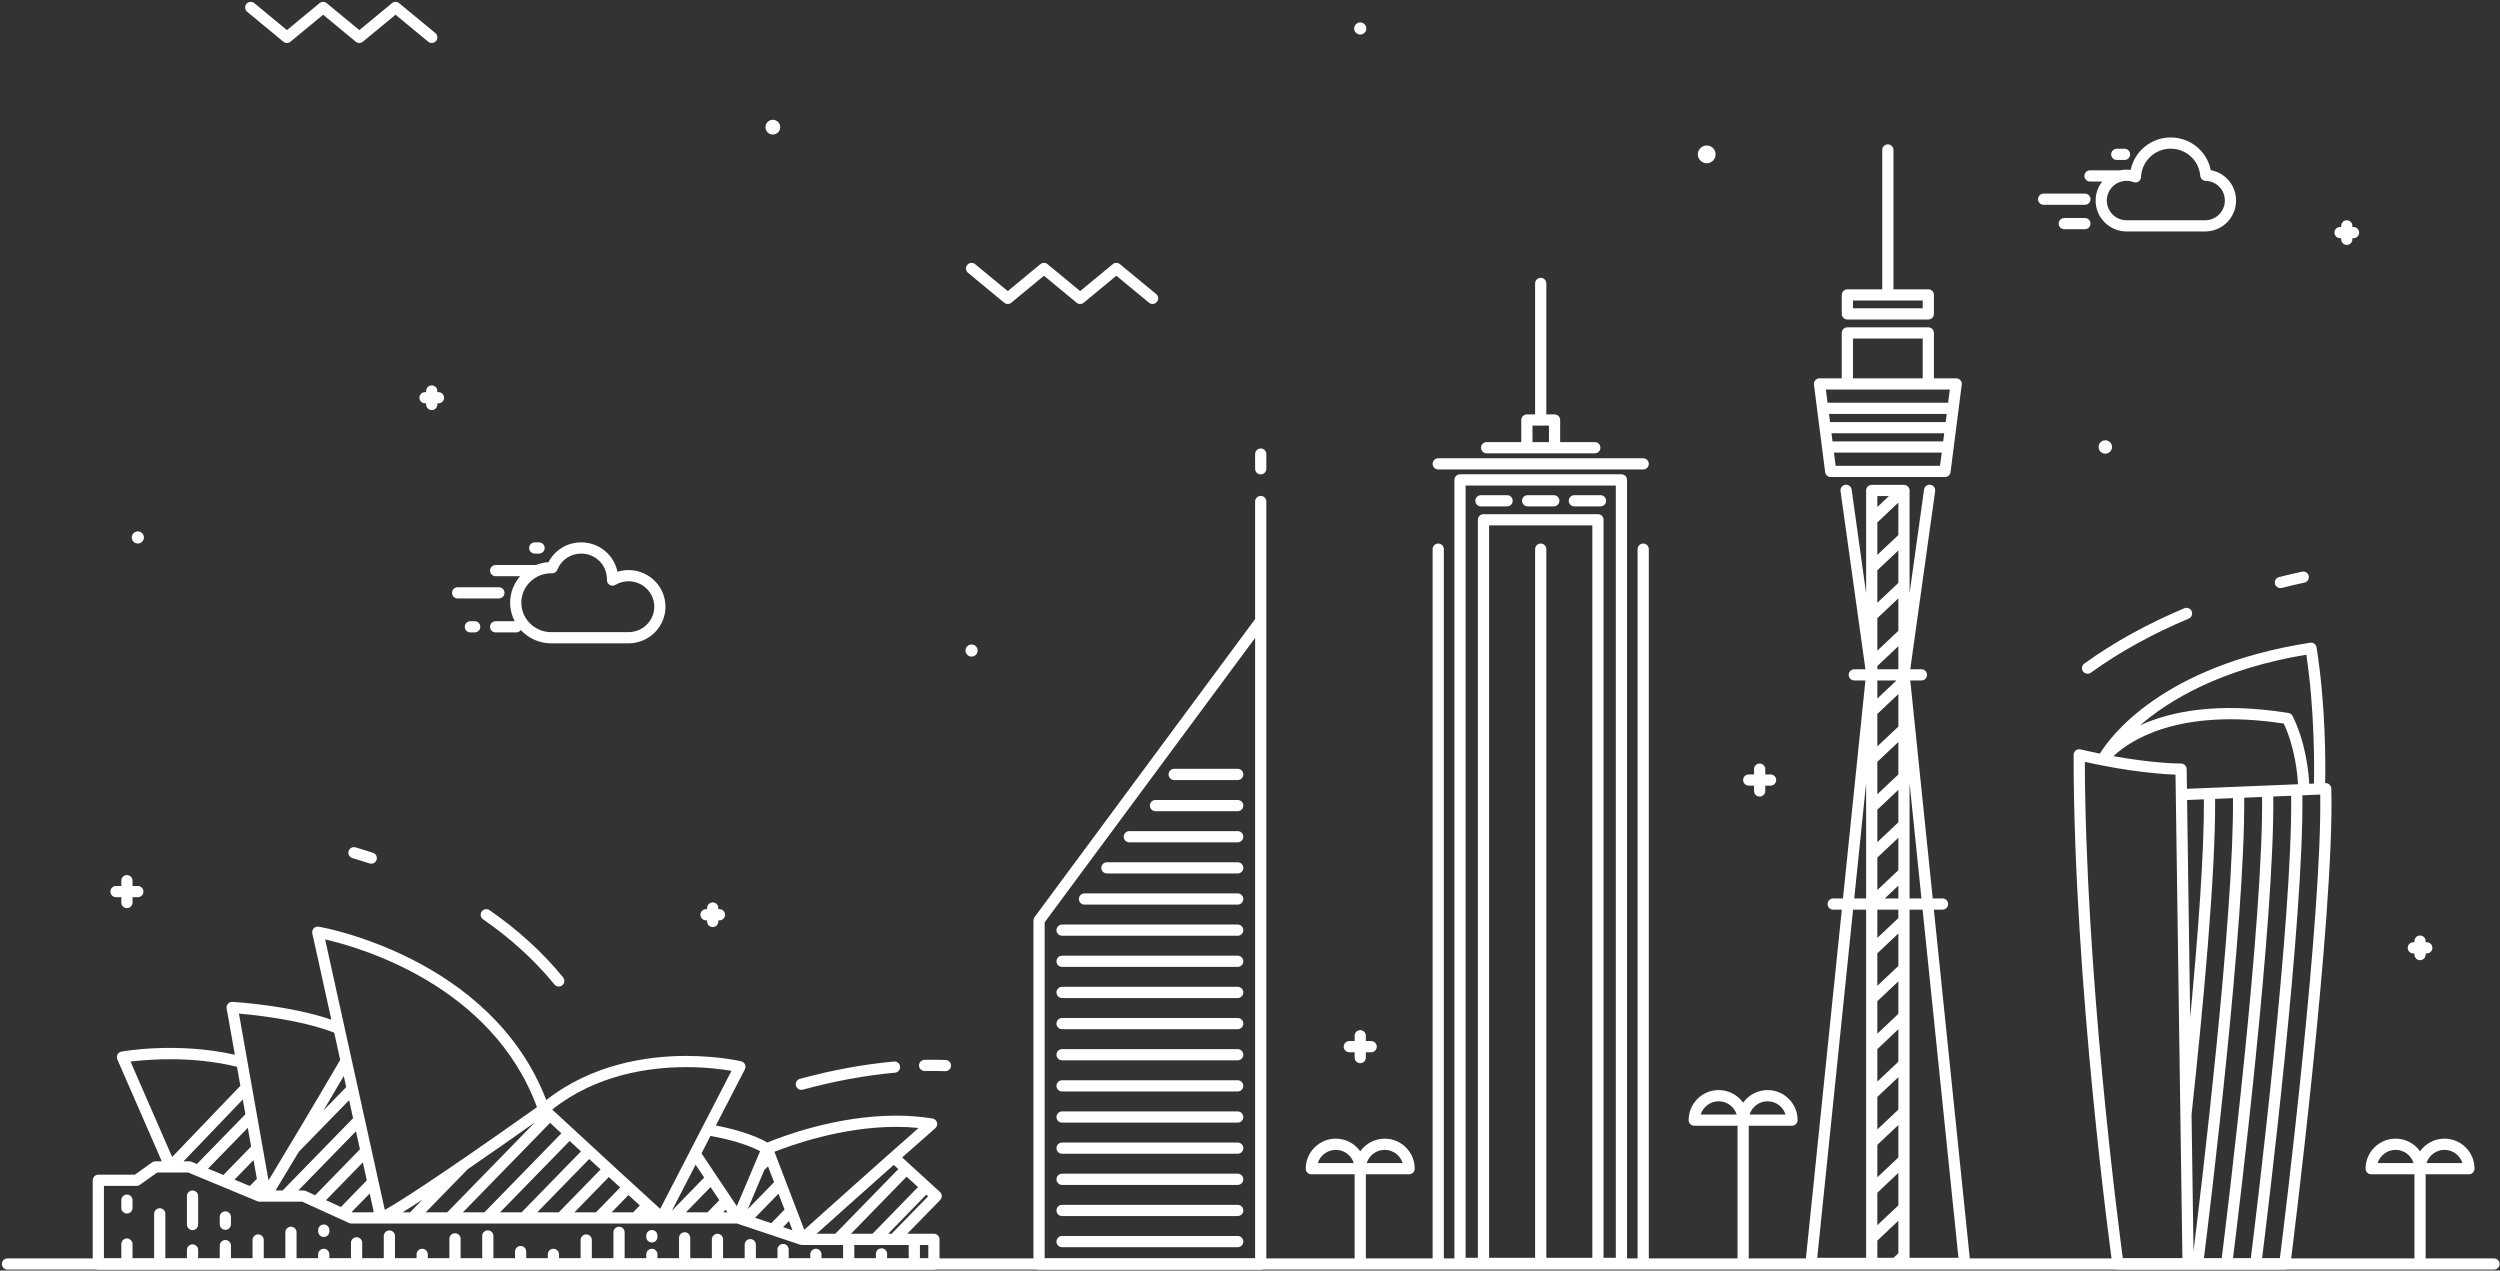 <?xml version="1.0" encoding="UTF-8"?>
<svg width="669px" height="340px" viewBox="0 0 669 340" version="1.1" xmlns="http://www.w3.org/2000/svg" xmlns:xlink="http://www.w3.org/1999/xlink">
    <rect x="0" y="0" width="669" height="340" fill="#333333" stroke="none"/>
    <!-- Generator: Sketch 41 (35326) - http://www.bohemiancoding.com/sketch -->
    <title>illustration</title>
    <desc>Created with Sketch.</desc>
    <defs></defs>
    <g id="Page-1" stroke="none" stroke-width="1" fill="none" fill-rule="evenodd">
        <g id="illustration" fill="#FFFFFF">
            <path d="M667.393,339.746 L2,339.746 C1.171,339.746 0.5,339.074 0.5,338.246 C0.5,337.418 1.171,336.746 2,336.746 L667.393,336.746 C668.221,336.746 668.893,337.418 668.893,338.246 C668.893,339.074 668.221,339.746 667.393,339.746" id="Fill-24"></path>
            <path d="M206.811,36 C207.898,36 208.783,35.115 208.783,34.028 C208.783,32.94 207.898,32.056 206.811,32.056 C205.723,32.056 204.838,32.94 204.838,34.028 C204.838,35.115 205.723,36 206.811,36" id="Fill-25"></path>
            <path d="M363.999,9.247 C364.895,9.247 365.623,8.519 365.623,7.624 C365.623,6.729 364.895,6 363.999,6 C363.104,6 362.376,6.729 362.376,7.624 C362.376,8.519 363.104,9.247 363.999,9.247" id="Fill-26"></path>
            <path d="M36.887,145.447 C37.783,145.447 38.511,144.719 38.511,143.824 C38.511,142.929 37.783,142.201 36.887,142.201 C35.992,142.201 35.264,142.929 35.264,143.824 C35.264,144.719 35.992,145.447 36.887,145.447" id="Fill-27"></path>
            <path d="M259.99,172.462 C259.095,172.462 258.367,173.19 258.367,174.085 C258.367,174.979 259.095,175.708 259.99,175.708 C260.885,175.708 261.614,174.979 261.614,174.085 C261.614,173.19 260.885,172.462 259.99,172.462" id="Fill-28"></path>
            <path d="M565.174,119.61 C565.174,118.622 564.37,117.819 563.382,117.819 C562.395,117.819 561.592,118.622 561.592,119.61 C561.592,120.598 562.395,121.401 563.382,121.401 C564.37,121.401 565.174,120.598 565.174,119.61" id="Fill-29"></path>
            <path d="M456.719,43.684 C458.029,43.684 459.096,42.618 459.096,41.307 C459.096,39.997 458.029,38.93 456.719,38.93 C455.408,38.93 454.342,39.997 454.342,41.307 C454.342,42.618 455.408,43.684 456.719,43.684" id="Fill-30"></path>
            <path d="M75.827,11.156 C76.381,11.615 77.183,11.615 77.737,11.157 L86.47,3.945 L95.199,11.156 C95.753,11.615 96.555,11.615 97.109,11.157 L105.846,3.945 L114.582,11.157 C114.861,11.388 115.2,11.5 115.536,11.5 C115.968,11.5 116.397,11.314 116.693,10.955 C117.221,10.316 117.13,9.371 116.492,8.843 L106.801,0.843 C106.246,0.385 105.445,0.385 104.891,0.843 L96.155,8.055 L87.425,0.844 C86.871,0.386 86.069,0.385 85.515,0.843 L76.782,8.055 L68.054,0.844 C67.414,0.315 66.469,0.406 65.942,1.044 C65.414,1.684 65.504,2.629 66.143,3.156 L75.827,11.156" id="Fill-31"></path>
            <path d="M288.092,81 C288.646,81.459 289.447,81.458 290.002,81 L298.738,73.789 L307.475,81 C307.754,81.231 308.093,81.344 308.429,81.344 C308.861,81.344 309.29,81.158 309.586,80.799 C310.114,80.16 310.023,79.214 309.385,78.687 L299.693,70.687 C299.139,70.229 298.338,70.229 297.783,70.687 L289.047,77.898 L280.317,70.688 C279.764,70.229 278.962,70.229 278.407,70.687 L269.675,77.898 L260.945,70.688 C260.307,70.16 259.361,70.249 258.834,70.889 C258.306,71.527 258.396,72.473 259.035,73 L268.72,81 C269.273,81.458 270.075,81.458 270.63,81 L279.362,73.789 L288.092,81" id="Fill-32"></path>
            <path d="M559.421,53.307 C559.421,52.479 558.749,51.807 557.921,51.807 L546.883,51.807 C546.055,51.807 545.383,52.479 545.383,53.307 C545.383,54.136 546.055,54.807 546.883,54.807 L557.921,54.807 C558.749,54.807 559.421,54.136 559.421,53.307" id="Fill-33"></path>
            <path d="M559.421,59.839 C559.421,59.011 558.749,58.339 557.921,58.339 L552.402,58.339 C551.574,58.339 550.902,59.011 550.902,59.839 C550.902,60.668 551.574,61.339 552.402,61.339 L557.921,61.339 C558.749,61.339 559.421,60.668 559.421,59.839" id="Fill-34"></path>
            <path d="M566.449,42.807 L568.52,42.807 C569.348,42.807 570.02,42.136 570.02,41.307 C570.02,40.479 569.348,39.807 568.52,39.807 L566.449,39.807 C565.621,39.807 564.949,40.479 564.949,41.307 C564.949,42.136 565.621,42.807 566.449,42.807" id="Fill-35"></path>
            <path d="M569.063,48.391 C569.688,48.391 570.309,48.505 570.911,48.731 C571.361,48.9 571.865,48.843 572.265,48.577 C572.666,48.313 572.915,47.872 572.937,47.392 C573.122,43.128 576.608,39.788 580.872,39.788 C585.021,39.788 588.425,42.903 588.791,47.033 C588.858,47.791 589.482,48.379 590.243,48.4 C593.119,48.48 595.371,50.793 595.371,53.666 C595.371,56.575 593.005,58.942 590.096,58.942 L569.063,58.942 C566.154,58.942 563.788,56.575 563.788,53.666 C563.788,50.757 566.154,48.391 569.063,48.391 L569.063,48.391 Z M559.281,48.584 L562.546,48.584 C561.448,49.989 560.788,51.75 560.788,53.666 C560.788,58.229 564.5,61.942 569.063,61.942 L590.096,61.942 C594.659,61.942 598.371,58.229 598.371,53.666 C598.371,49.591 595.485,46.234 591.601,45.532 C590.577,40.469 586.164,36.788 580.872,36.788 C575.612,36.788 571.211,40.478 570.164,45.465 C569.8,45.416 569.432,45.391 569.063,45.391 C568.458,45.391 567.868,45.46 567.299,45.584 L559.281,45.584 C558.453,45.584 557.781,46.256 557.781,47.084 C557.781,47.913 558.453,48.584 559.281,48.584 L559.281,48.584 Z" id="Fill-36"></path>
            <path d="M147.527,153.41 L147.534,153.41 L147.692,153.418 C148.323,153.442 148.903,153.06 149.136,152.471 C150.177,149.837 152.692,148.136 155.544,148.136 C159.339,148.136 162.427,151.188 162.422,155.012 L162.414,155.165 C162.391,155.715 162.671,156.232 163.143,156.515 C163.615,156.797 164.203,156.796 164.677,156.517 C165.747,155.883 166.965,155.548 168.199,155.548 C171.995,155.548 175.082,158.601 175.082,162.353 C175.082,166.104 171.995,169.157 168.199,169.157 L147.477,169.157 C143.085,169.157 139.512,165.624 139.512,161.281 C139.512,156.941 143.081,153.41 147.527,153.41 L147.527,153.41 Z M132.637,154.199 L139.177,154.199 C137.522,156.104 136.512,158.575 136.512,161.281 C136.512,163.067 136.956,164.75 137.729,166.238 L132.637,166.238 C131.808,166.238 131.137,166.91 131.137,167.738 C131.137,168.566 131.808,169.238 132.637,169.238 L138.155,169.238 C138.665,169.238 139.113,168.982 139.385,168.595 C141.391,170.777 144.271,172.157 147.477,172.157 L168.199,172.157 C173.648,172.157 178.082,167.759 178.082,162.353 C178.082,156.946 173.648,152.548 168.199,152.548 C167.191,152.548 166.19,152.703 165.233,153.005 C164.325,148.522 160.326,145.136 155.544,145.136 C151.802,145.136 148.462,147.182 146.774,150.429 C145.585,150.504 144.452,150.776 143.394,151.199 L132.637,151.199 C131.808,151.199 131.137,151.871 131.137,152.699 C131.137,153.527 131.808,154.199 132.637,154.199 L132.637,154.199 Z" id="Fill-37"></path>
            <path d="M122.469,160.146 L133.507,160.146 C134.335,160.146 135.007,159.475 135.007,158.646 C135.007,157.818 134.335,157.146 133.507,157.146 L122.469,157.146 C121.64,157.146 120.969,157.818 120.969,158.646 C120.969,159.475 121.64,160.146 122.469,160.146" id="Fill-38"></path>
            <path d="M125.875,166.238 C125.046,166.238 124.375,166.91 124.375,167.738 C124.375,168.566 125.046,169.238 125.875,169.238 L127.034,169.238 C127.863,169.238 128.534,168.566 128.534,167.738 C128.534,166.91 127.863,166.238 127.034,166.238 L125.875,166.238" id="Fill-39"></path>
            <path d="M143.095,148.136 L144.254,148.136 C145.083,148.136 145.754,147.464 145.754,146.636 C145.754,145.808 145.083,145.136 144.254,145.136 L143.095,145.136 C142.266,145.136 141.595,145.808 141.595,146.636 C141.595,147.464 142.266,148.136 143.095,148.136" id="Fill-40"></path>
            <path d="M475.306,208.738 C475.306,207.91 474.634,207.238 473.806,207.238 L472.383,207.238 L472.383,205.815 C472.383,204.987 471.711,204.315 470.883,204.315 C470.055,204.315 469.383,204.987 469.383,205.815 L469.383,207.238 L467.96,207.238 C467.132,207.238 466.46,207.91 466.46,208.738 C466.46,209.566 467.132,210.238 467.96,210.238 L469.383,210.238 L469.383,211.661 C469.383,212.489 470.055,213.161 470.883,213.161 C471.711,213.161 472.383,212.489 472.383,211.661 L472.383,210.238 L473.806,210.238 C474.634,210.238 475.306,209.566 475.306,208.738" id="Fill-41"></path>
            <path d="M361.077,281.585 L362.5,281.585 L362.5,283.008 C362.5,283.836 363.172,284.508 364,284.508 C364.828,284.508 365.5,283.836 365.5,283.008 L365.5,281.585 L366.923,281.585 C367.751,281.585 368.423,280.913 368.423,280.085 C368.423,279.257 367.751,278.585 366.923,278.585 L365.5,278.585 L365.5,277.162 C365.5,276.334 364.828,275.662 364,275.662 C363.172,275.662 362.5,276.334 362.5,277.162 L362.5,278.585 L361.077,278.585 C360.249,278.585 359.577,279.257 359.577,280.085 C359.577,280.913 360.249,281.585 361.077,281.585" id="Fill-42"></path>
            <path d="M31.042,240.092 L32.465,240.092 L32.465,241.515 C32.465,242.343 33.136,243.015 33.965,243.015 C34.794,243.015 35.465,242.343 35.465,241.515 L35.465,240.092 L36.888,240.092 C37.716,240.092 38.388,239.42 38.388,238.592 C38.388,237.764 37.716,237.092 36.888,237.092 L35.465,237.092 L35.465,235.669 C35.465,234.841 34.794,234.169 33.965,234.169 C33.136,234.169 32.465,234.841 32.465,235.669 L32.465,237.092 L31.042,237.092 C30.213,237.092 29.542,237.764 29.542,238.592 C29.542,239.42 30.213,240.092 31.042,240.092" id="Fill-43"></path>
            <path d="M645.803,255.142 L646.103,255.142 L646.103,255.442 C646.103,256.271 646.774,256.942 647.603,256.942 C648.431,256.942 649.103,256.271 649.103,255.442 L649.103,255.142 L649.404,255.142 C650.232,255.142 650.904,254.47 650.904,253.642 C650.904,252.813 650.232,252.142 649.404,252.142 L649.103,252.142 L649.103,251.84 C649.103,251.012 648.431,250.34 647.603,250.34 C646.774,250.34 646.103,251.012 646.103,251.84 L646.103,252.142 L645.803,252.142 C644.975,252.142 644.303,252.813 644.303,253.642 C644.303,254.47 644.975,255.142 645.803,255.142" id="Fill-44"></path>
            <path d="M188.925,246.289 L189.225,246.289 L189.225,246.59 C189.225,247.418 189.896,248.09 190.725,248.09 C191.553,248.09 192.225,247.418 192.225,246.59 L192.225,246.289 L192.526,246.289 C193.355,246.289 194.026,245.617 194.026,244.789 C194.026,243.961 193.355,243.289 192.526,243.289 L192.225,243.289 L192.225,242.987 C192.225,242.159 191.553,241.487 190.725,241.487 C189.896,241.487 189.225,242.159 189.225,242.987 L189.225,243.289 L188.925,243.289 C188.096,243.289 187.425,243.961 187.425,244.789 C187.425,245.617 188.096,246.289 188.925,246.289" id="Fill-45"></path>
            <path d="M115.536,103.134 C114.708,103.134 114.036,103.806 114.036,104.634 L114.036,104.936 L113.735,104.936 C112.907,104.936 112.235,105.607 112.235,106.436 C112.235,107.265 112.907,107.936 113.735,107.936 L114.036,107.936 L114.036,108.237 C114.036,109.065 114.708,109.737 115.536,109.737 C116.365,109.737 117.036,109.065 117.036,108.237 L117.036,107.936 L117.338,107.936 C118.167,107.936 118.838,107.265 118.838,106.436 C118.838,105.607 118.167,104.936 117.338,104.936 L117.036,104.936 L117.036,104.634 C117.036,103.806 116.365,103.134 115.536,103.134" id="Fill-46"></path>
            <path d="M629.801,60.743 L629.5,60.743 L629.5,60.442 C629.5,59.613 628.828,58.942 628,58.942 C627.172,58.942 626.5,59.613 626.5,60.442 L626.5,60.743 L626.199,60.743 C625.371,60.743 624.699,61.414 624.699,62.243 C624.699,63.071 625.371,63.743 626.199,63.743 L626.5,63.743 L626.5,64.043 C626.5,64.872 627.172,65.543 628,65.543 C628.828,65.543 629.5,64.872 629.5,64.043 L629.5,63.743 L629.801,63.743 C630.629,63.743 631.301,63.071 631.301,62.243 C631.301,61.414 630.629,60.743 629.801,60.743" id="Fill-47"></path>
            <path d="M33.965,319.659 C33.136,319.659 32.465,320.331 32.465,321.159 L32.465,323.242 C32.465,324.07 33.136,324.742 33.965,324.742 C34.794,324.742 35.465,324.07 35.465,323.242 L35.465,321.159 C35.465,320.331 34.794,319.659 33.965,319.659" id="Fill-48"></path>
            <path d="M51.523,318.573 C50.695,318.573 50.023,319.245 50.023,320.073 L50.023,327.681 C50.023,328.509 50.695,329.181 51.523,329.181 C52.352,329.181 53.023,328.509 53.023,327.681 L53.023,320.073 C53.023,319.245 52.352,318.573 51.523,318.573" id="Fill-49"></path>
            <path d="M60.303,324.159 C59.474,324.159 58.803,324.831 58.803,325.659 L58.803,327.607 C58.803,328.436 59.474,329.107 60.303,329.107 C61.131,329.107 61.803,328.436 61.803,327.607 L61.803,325.659 C61.803,324.831 61.131,324.159 60.303,324.159" id="Fill-50"></path>
            <path d="M86.641,327.671 C85.812,327.671 85.141,328.343 85.141,329.171 L85.141,329.516 C85.141,330.344 85.812,331.016 86.641,331.016 C87.469,331.016 88.141,330.344 88.141,329.516 L88.141,329.171 C88.141,328.343 87.469,327.671 86.641,327.671" id="Fill-51"></path>
            <path d="M174.434,329.153 C173.605,329.153 172.934,329.825 172.934,330.653 L172.934,330.998 C172.934,331.826 173.605,332.498 174.434,332.498 C175.262,332.498 175.934,331.826 175.934,330.998 L175.934,330.653 C175.934,329.825 175.262,329.153 174.434,329.153" id="Fill-52"></path>
            <path d="M238.596,330.154 L237.671,330.154 L247.872,319.688 L248.363,320.136 L238.596,330.154 L238.596,330.154 Z M243.168,333.154 L243.168,336.746 L237.389,336.746 L237.389,335.546 C237.389,334.718 236.717,334.046 235.889,334.046 C235.06,334.046 234.389,334.718 234.389,335.546 L234.389,336.746 L228.609,336.746 L228.609,333.154 L234.109,333.154 L234.114,333.155 L234.119,333.154 L243.168,333.154 L243.168,333.154 Z M246.168,336.746 L248.414,336.746 L248.414,333.154 L246.168,333.154 L246.168,336.746 Z M242.606,314.879 L245.655,317.663 L233.482,330.154 L227.72,330.154 L242.606,314.879 L242.606,314.879 Z M225.609,336.746 L219.83,336.746 L219.83,335.671 C219.83,334.843 219.159,334.171 218.33,334.171 C217.501,334.171 216.83,334.843 216.83,335.671 L216.83,336.746 L211.051,336.746 L211.051,334.378 C211.051,333.55 210.379,332.878 209.551,332.878 C208.722,332.878 208.051,333.55 208.051,334.378 L208.051,336.746 L202.271,336.746 L202.271,333.075 C202.271,332.247 201.6,331.575 200.771,331.575 C199.943,331.575 199.271,332.247 199.271,333.075 L199.271,336.746 L193.492,336.746 L193.492,331.654 C193.492,330.826 192.821,330.154 191.992,330.154 C191.164,330.154 190.492,330.826 190.492,331.654 L190.492,336.746 L184.713,336.746 L184.713,331.242 C184.713,330.414 184.042,329.742 183.213,329.742 C182.384,329.742 181.713,330.414 181.713,331.242 L181.713,336.746 L175.934,336.746 L175.934,335.671 C175.934,334.843 175.262,334.171 174.434,334.171 C173.605,334.171 172.934,334.843 172.934,335.671 L172.934,336.746 L167.154,336.746 L167.154,329.763 C167.154,328.935 166.483,328.263 165.654,328.263 C164.826,328.263 164.154,328.935 164.154,329.763 L164.154,336.746 L158.375,336.746 L158.375,331.825 C158.375,330.997 157.704,330.325 156.875,330.325 C156.046,330.325 155.375,330.997 155.375,331.825 L155.375,336.746 L149.596,336.746 L149.596,335.671 C149.596,334.843 148.924,334.171 148.096,334.171 C147.267,334.171 146.596,334.843 146.596,335.671 L146.596,336.746 L140.816,336.746 L140.816,334.921 C140.816,334.093 140.145,333.421 139.316,333.421 C138.488,333.421 137.816,334.093 137.816,334.921 L137.816,336.746 L132.037,336.746 L132.037,330.741 C132.037,329.913 131.366,329.241 130.537,329.241 C129.708,329.241 129.037,329.913 129.037,330.741 L129.037,336.746 L123.258,336.746 L123.258,331.516 C123.258,330.688 122.586,330.016 121.758,330.016 C120.929,330.016 120.258,330.688 120.258,331.516 L120.258,336.746 L114.479,336.746 L114.479,335.671 C114.479,334.843 113.807,334.171 112.979,334.171 C112.15,334.171 111.479,334.843 111.479,335.671 L111.479,336.746 L105.699,336.746 L105.699,330.763 C105.699,329.935 105.028,329.263 104.199,329.263 C103.371,329.263 102.699,329.935 102.699,330.763 L102.699,336.746 L96.92,336.746 L96.92,332.575 C96.92,331.747 96.249,331.075 95.42,331.075 C94.591,331.075 93.92,331.747 93.92,332.575 L93.92,336.746 L88.141,336.746 L88.141,335.671 C88.141,334.843 87.469,334.171 86.641,334.171 C85.812,334.171 85.141,334.843 85.141,335.671 L85.141,336.746 L79.361,336.746 L79.361,329.763 C79.361,328.935 78.69,328.263 77.861,328.263 C77.033,328.263 76.361,328.935 76.361,329.763 L76.361,336.746 L70.582,336.746 L70.582,331.825 C70.582,330.997 69.911,330.325 69.082,330.325 C68.253,330.325 67.582,330.997 67.582,331.825 L67.582,336.746 L61.803,336.746 L61.803,333.326 C61.803,332.498 61.131,331.826 60.303,331.826 C59.474,331.826 58.803,332.498 58.803,333.326 L58.803,336.746 L53.023,336.746 L53.023,334.492 C53.023,333.664 52.352,332.992 51.523,332.992 C50.695,332.992 50.023,333.664 50.023,334.492 L50.023,336.746 L44.244,336.746 L44.244,324.826 C44.244,323.998 43.573,323.326 42.744,323.326 C41.915,323.326 41.244,323.998 41.244,324.826 L41.244,336.746 L35.465,336.746 L35.465,332.909 C35.465,332.081 34.794,331.409 33.965,331.409 C33.136,331.409 32.465,332.081 32.465,332.909 L32.465,336.746 L27.81,336.746 L27.81,317.342 L36.553,317.342 C36.864,317.342 37.168,317.245 37.421,317.064 L42.048,313.778 L50.392,313.778 L52.497,314.652 L52.503,314.655 L68.887,321.459 C69.069,321.534 69.265,321.573 69.462,321.573 L80.885,321.573 L93.419,327.284 C93.614,327.373 93.827,327.419 94.041,327.419 L197.227,327.419 L214.127,333.077 L214.181,333.086 L214.252,333.112 C214.368,333.141 214.486,333.154 214.604,333.154 L225.609,333.154 L225.609,336.746 L225.609,336.746 Z M34.931,284.081 C39.435,283.514 51.314,282.502 63.417,285.472 L64.32,290.563 L46.065,309.614 L34.931,284.081 L34.931,284.081 Z M67.845,310.443 L68.732,315.444 L66.858,317.367 L62.756,315.664 L67.845,310.443 L67.845,310.443 Z M52.692,311.484 L51.267,310.893 C51.084,310.817 50.889,310.778 50.691,310.778 L49.105,310.778 L64.969,294.224 L65.669,298.169 L52.692,311.484 L52.692,311.484 Z M66.314,301.806 L67.2,306.807 L59.774,314.426 L55.674,312.723 L66.314,301.806 L66.314,301.806 Z M89.437,276.347 L91.042,283.622 C84.677,294.574 75.823,309.304 71.856,315.881 L66.211,284.042 L66.205,284.007 L63.941,271.241 C68.57,271.635 80.678,272.946 89.437,276.347 L89.437,276.347 Z M98.93,319.383 L99.993,324.202 L99.782,324.419 L94.367,324.419 L94.128,324.311 L98.93,319.383 L98.93,319.383 Z M97.094,311.058 L98.157,315.877 L91.228,322.988 L87.238,321.171 L97.094,311.058 L97.094,311.058 Z M95.258,302.733 L96.321,307.553 L84.337,319.849 L81.833,318.708 C81.638,318.619 81.425,318.573 81.211,318.573 L79.82,318.573 L95.258,302.733 L95.258,302.733 Z M86.571,297.141 C88.42,294.024 90.268,290.895 91.995,287.943 L92.648,290.904 L86.571,297.141 L86.571,297.141 Z M93.421,294.409 L94.484,299.229 L75.631,318.573 L73.735,318.573 C75.088,316.332 77.328,312.615 79.96,308.223 L93.421,294.409 L93.421,294.409 Z M113.022,321.042 L109.73,324.419 L107.717,324.419 C109.268,323.467 111.058,322.325 113.022,321.042 L113.022,321.042 Z M87.004,251.39 C96.219,253.491 131.675,263.571 143.695,296.279 C115.604,316.165 106.089,322.035 102.968,323.762 L92.202,274.953 L92.192,274.909 L87.004,251.39 L87.004,251.39 Z M119.68,324.419 L113.92,324.419 L125.179,312.866 C131.281,308.681 137.669,304.207 143.146,300.341 L119.68,324.419 L119.68,324.419 Z M147.201,300.479 C148.209,301.413 149.221,302.35 150.229,303.282 L129.629,324.419 L123.869,324.419 L147.201,300.479 L147.201,300.479 Z M168.176,319.791 C169.287,320.809 170.306,321.741 171.221,322.577 L169.426,324.419 L163.666,324.419 L168.176,319.791 L168.176,319.791 Z M162.922,314.974 C163.978,315.942 164.996,316.876 165.963,317.764 L159.477,324.419 L153.717,324.419 L162.922,314.974 L162.922,314.974 Z M139.578,324.419 L133.818,324.419 L152.434,305.318 C153.454,306.26 154.467,307.194 155.467,308.116 L139.578,324.419 L139.578,324.419 Z M157.674,310.149 C158.708,311.101 159.723,312.034 160.712,312.943 L149.527,324.419 L143.767,324.419 L157.674,310.149 L157.674,310.149 Z M183.635,285.566 C189.032,285.566 193.392,286.156 195.744,286.56 L176.669,323.492 C172.456,319.646 159.733,308.015 147.768,296.913 C159.54,287.569 173.681,285.566 183.635,285.566 L183.635,285.566 Z M179.781,324.004 L186.147,311.678 L188.445,315.114 L179.781,324.004 L179.781,324.004 Z M190.149,317.664 L192.492,321.169 L189.324,324.419 L183.565,324.419 L190.149,317.664 L190.149,317.664 Z M194.664,324.419 L193.514,324.419 L194.196,323.719 L194.664,324.419 L194.664,324.419 Z M203.409,308.052 L197.173,322.774 L187.72,308.632 L190.129,303.969 C194.196,304.699 199.353,305.955 203.409,308.052 L203.409,308.052 Z M205.514,312.105 L207.139,316.35 L200.089,323.583 L204.516,313.131 L205.514,312.105 L205.514,312.105 Z M206.394,327.324 L202.05,325.87 L208.32,319.436 L209.945,323.68 L206.394,327.324 L206.394,327.324 Z M211.126,326.766 L212.067,329.224 L209.552,328.382 L211.126,326.766 L211.126,326.766 Z M240.39,312.854 L223.531,330.154 L218.522,330.154 C222.83,326.293 231.239,318.766 239.161,311.732 L240.39,312.854 L240.39,312.854 Z M239.809,301.547 C241.867,301.547 243.876,301.646 245.816,301.844 C235.534,310.883 220.205,324.615 215.225,329.081 L207.239,308.221 C211.452,306.54 225.205,301.547 239.809,301.547 L239.809,301.547 Z M248.872,316.538 L248.861,316.522 L248.839,316.508 L243.596,311.72 L243.594,311.717 L243.59,311.714 L241.417,309.73 C244.639,306.876 247.701,304.174 250.276,301.923 C250.713,301.542 250.891,300.942 250.732,300.384 C250.573,299.826 250.107,299.409 249.535,299.314 C246.47,298.805 243.197,298.547 239.809,298.547 C223.519,298.547 208.717,304.337 205.387,305.731 C201.205,303.432 195.905,302.016 191.567,301.183 L199.328,286.158 C199.54,285.748 199.551,285.264 199.358,284.844 C199.166,284.425 198.791,284.117 198.342,284.011 C198.095,283.951 192.177,282.566 183.635,282.566 C173.273,282.566 158.568,284.675 146.18,294.37 C131.426,255.975 85.752,248.051 85.284,247.974 C84.792,247.896 84.293,248.062 83.952,248.423 C83.61,248.784 83.469,249.291 83.576,249.777 L88.669,272.867 C77.438,269.014 62.875,268.141 62.212,268.103 C61.752,268.091 61.31,268.263 61.005,268.604 C60.701,268.947 60.57,269.411 60.65,269.862 L62.846,282.248 C47.432,278.786 33.133,281.291 32.504,281.403 C32.052,281.485 31.663,281.769 31.447,282.174 C31.231,282.578 31.212,283.059 31.395,283.479 L43.299,310.778 L41.569,310.778 C41.258,310.778 40.955,310.875 40.701,311.056 L36.074,314.342 L26.31,314.342 C25.482,314.342 24.81,315.014 24.81,315.842 L24.81,338.246 C24.81,339.074 25.482,339.746 26.31,339.746 L249.914,339.746 C250.743,339.746 251.414,339.074 251.414,338.246 L251.414,331.654 C251.414,330.826 250.743,330.154 249.914,330.154 L242.786,330.154 L251.593,321.12 C251.876,320.829 252.03,320.436 252.018,320.029 C252.006,319.624 251.83,319.239 251.53,318.966 L248.872,316.538 L248.872,316.538 Z" id="Fill-53"></path>
            <path d="M130.985,243.555 C130.302,243.083 129.368,243.256 128.898,243.937 C128.428,244.618 128.599,245.553 129.28,246.023 C136.678,251.132 143.099,256.992 148.363,263.441 C148.66,263.805 149.091,263.993 149.526,263.993 C149.86,263.993 150.195,263.883 150.474,263.655 C151.116,263.131 151.211,262.187 150.688,261.545 C145.244,254.877 138.615,248.824 130.985,243.555" id="Fill-54"></path>
            <path d="M95.143,226.75 C94.347,226.523 93.516,226.976 93.284,227.771 C93.052,228.566 93.509,229.398 94.304,229.631 C95.819,230.072 97.357,230.553 98.875,231.059 C99.033,231.111 99.192,231.136 99.35,231.136 C99.978,231.136 100.563,230.738 100.772,230.11 C101.035,229.324 100.61,228.475 99.824,228.213 C98.27,227.694 96.695,227.202 95.143,226.75" id="Fill-55"></path>
            <path d="M253.046,283.65 C251.209,283.586 249.31,283.573 247.396,283.609 C246.567,283.626 245.909,284.311 245.925,285.139 C245.941,285.966 246.613,286.582 247.454,286.609 C249.312,286.572 251.157,286.586 252.94,286.648 L252.994,286.649 C253.798,286.649 254.464,286.012 254.492,285.202 C254.521,284.374 253.874,283.68 253.046,283.65" id="Fill-56"></path>
            <path d="M214.448,291.645 C214.579,291.645 214.711,291.628 214.843,291.592 C223.3,289.293 231.598,287.765 239.507,287.052 C240.332,286.978 240.94,286.248 240.866,285.423 C240.792,284.598 240.059,283.997 239.237,284.063 C231.154,284.793 222.682,286.352 214.056,288.697 C213.256,288.914 212.785,289.738 213.002,290.538 C213.183,291.206 213.788,291.645 214.448,291.645" id="Fill-57"></path>
            <path d="M335.869,336.746 L279.551,336.746 L279.551,246.81 L335.869,170.704 L335.869,336.746 L335.869,336.746 Z M337.369,132.698 C336.541,132.698 335.869,133.37 335.869,134.198 L335.869,165.66 L276.845,245.422 C276.654,245.681 276.551,245.993 276.551,246.314 L276.551,338.246 C276.551,339.074 277.222,339.746 278.051,339.746 L337.369,339.746 C338.198,339.746 338.869,339.074 338.869,338.246 L338.869,134.198 C338.869,133.37 338.198,132.698 337.369,132.698 L337.369,132.698 Z" id="Fill-58"></path>
            <path d="M284.21,333.748 L331.21,333.748 C332.039,333.748 332.71,333.076 332.71,332.248 C332.71,331.42 332.039,330.748 331.21,330.748 L284.21,330.748 C283.381,330.748 282.71,331.42 282.71,332.248 C282.71,333.076 283.381,333.748 284.21,333.748" id="Fill-59"></path>
            <path d="M284.21,325.414 L331.21,325.414 C332.039,325.414 332.71,324.742 332.71,323.914 C332.71,323.086 332.039,322.414 331.21,322.414 L284.21,322.414 C283.381,322.414 282.71,323.086 282.71,323.914 C282.71,324.742 283.381,325.414 284.21,325.414" id="Fill-60"></path>
            <path d="M284.21,317.08 L331.21,317.08 C332.039,317.08 332.71,316.408 332.71,315.58 C332.71,314.752 332.039,314.08 331.21,314.08 L284.21,314.08 C283.381,314.08 282.71,314.752 282.71,315.58 C282.71,316.408 283.381,317.08 284.21,317.08" id="Fill-61"></path>
            <path d="M284.21,308.746 L331.21,308.746 C332.039,308.746 332.71,308.074 332.71,307.246 C332.71,306.418 332.039,305.746 331.21,305.746 L284.21,305.746 C283.381,305.746 282.71,306.418 282.71,307.246 C282.71,308.074 283.381,308.746 284.21,308.746" id="Fill-62"></path>
            <path d="M284.21,300.412 L331.21,300.412 C332.039,300.412 332.71,299.74 332.71,298.912 C332.71,298.084 332.039,297.412 331.21,297.412 L284.21,297.412 C283.381,297.412 282.71,298.084 282.71,298.912 C282.71,299.74 283.381,300.412 284.21,300.412" id="Fill-63"></path>
            <path d="M284.21,292.078 L331.21,292.078 C332.039,292.078 332.71,291.406 332.71,290.578 C332.71,289.75 332.039,289.078 331.21,289.078 L284.21,289.078 C283.381,289.078 282.71,289.75 282.71,290.578 C282.71,291.406 283.381,292.078 284.21,292.078" id="Fill-64"></path>
            <path d="M284.21,283.744 L331.21,283.744 C332.039,283.744 332.71,283.072 332.71,282.244 C332.71,281.416 332.039,280.744 331.21,280.744 L284.21,280.744 C283.381,280.744 282.71,281.416 282.71,282.244 C282.71,283.072 283.381,283.744 284.21,283.744" id="Fill-65"></path>
            <path d="M284.21,275.41 L331.21,275.41 C332.039,275.41 332.71,274.738 332.71,273.91 C332.71,273.082 332.039,272.41 331.21,272.41 L284.21,272.41 C283.381,272.41 282.71,273.082 282.71,273.91 C282.71,274.738 283.381,275.41 284.21,275.41" id="Fill-66"></path>
            <path d="M284.21,267.076 L331.21,267.076 C332.039,267.076 332.71,266.404 332.71,265.576 C332.71,264.748 332.039,264.076 331.21,264.076 L284.21,264.076 C283.381,264.076 282.71,264.748 282.71,265.576 C282.71,266.404 283.381,267.076 284.21,267.076" id="Fill-67"></path>
            <path d="M284.21,258.742 L331.21,258.742 C332.039,258.742 332.71,258.07 332.71,257.242 C332.71,256.414 332.039,255.742 331.21,255.742 L284.21,255.742 C283.381,255.742 282.71,256.414 282.71,257.242 C282.71,258.07 283.381,258.742 284.21,258.742" id="Fill-68"></path>
            <path d="M284.21,250.408 L331.21,250.408 C332.039,250.408 332.71,249.736 332.71,248.908 C332.71,248.08 332.039,247.408 331.21,247.408 L284.21,247.408 C283.381,247.408 282.71,248.08 282.71,248.908 C282.71,249.736 283.381,250.408 284.21,250.408" id="Fill-69"></path>
            <path d="M290.21,242.074 L331.21,242.074 C332.039,242.074 332.71,241.402 332.71,240.574 C332.71,239.746 332.039,239.074 331.21,239.074 L290.21,239.074 C289.381,239.074 288.71,239.746 288.71,240.574 C288.71,241.402 289.381,242.074 290.21,242.074" id="Fill-70"></path>
            <path d="M296.21,233.74 L331.21,233.74 C332.039,233.74 332.71,233.068 332.71,232.24 C332.71,231.412 332.039,230.74 331.21,230.74 L296.21,230.74 C295.381,230.74 294.71,231.412 294.71,232.24 C294.71,233.068 295.381,233.74 296.21,233.74" id="Fill-71"></path>
            <path d="M302.21,225.406 L331.21,225.406 C332.039,225.406 332.71,224.734 332.71,223.906 C332.71,223.078 332.039,222.406 331.21,222.406 L302.21,222.406 C301.381,222.406 300.71,223.078 300.71,223.906 C300.71,224.734 301.381,225.406 302.21,225.406" id="Fill-72"></path>
            <path d="M309.21,217.072 L331.21,217.072 C332.039,217.072 332.71,216.4 332.71,215.572 C332.71,214.744 332.039,214.072 331.21,214.072 L309.21,214.072 C308.381,214.072 307.71,214.744 307.71,215.572 C307.71,216.4 308.381,217.072 309.21,217.072" id="Fill-73"></path>
            <path d="M314.21,208.738 L331.21,208.738 C332.039,208.738 332.71,208.066 332.71,207.238 C332.71,206.41 332.039,205.738 331.21,205.738 L314.21,205.738 C313.381,205.738 312.71,206.41 312.71,207.238 C312.71,208.066 313.381,208.738 314.21,208.738" id="Fill-74"></path>
            <path d="M337.369,120.015 C336.541,120.015 335.869,120.686 335.869,121.515 L335.869,125.457 C335.869,126.286 336.541,126.957 337.369,126.957 C338.198,126.957 338.869,126.286 338.869,125.457 L338.869,121.515 C338.869,120.686 338.198,120.015 337.369,120.015" id="Fill-75"></path>
            <path d="M432.395,336.592 L429.112,336.592 L429.112,139.092 C429.112,138.263 428.44,137.592 427.612,137.592 L396.979,137.592 C396.151,137.592 395.479,138.263 395.479,139.092 L395.479,336.592 L392.197,336.592 L392.197,129.922 L432.395,129.922 L432.395,336.592 L432.395,336.592 Z M426.112,336.592 L413.796,336.592 L413.796,146.95 C413.796,146.122 413.124,145.45 412.296,145.45 C411.468,145.45 410.796,146.122 410.796,146.95 L410.796,336.592 L398.479,336.592 L398.479,140.592 L426.112,140.592 L426.112,336.592 L426.112,336.592 Z M433.895,126.922 L390.697,126.922 C389.869,126.922 389.197,127.593 389.197,128.422 L389.197,338.092 C389.197,338.92 389.869,339.592 390.697,339.592 L433.895,339.592 C434.723,339.592 435.395,338.92 435.395,338.092 L435.395,128.422 C435.395,127.593 434.723,126.922 433.895,126.922 L433.895,126.922 Z" id="Fill-76"></path>
            <path d="M439.72,122.633 L384.872,122.633 C384.044,122.633 383.372,123.305 383.372,124.133 C383.372,124.962 384.044,125.633 384.872,125.633 L439.72,125.633 C440.548,125.633 441.22,124.962 441.22,124.133 C441.22,123.305 440.548,122.633 439.72,122.633" id="Fill-77"></path>
            <path d="M410.091,118.309 L414.501,118.309 L414.501,113.899 L410.091,113.899 L410.091,118.309 Z M396.321,119.809 C396.321,120.638 396.993,121.309 397.821,121.309 L426.771,121.309 C427.599,121.309 428.271,120.638 428.271,119.809 C428.271,118.98 427.599,118.309 426.771,118.309 L417.501,118.309 L417.501,112.399 C417.501,111.57 416.829,110.899 416.001,110.899 L413.796,110.899 L413.796,75.844 C413.796,75.015 413.124,74.344 412.296,74.344 C411.468,74.344 410.796,75.015 410.796,75.844 L410.796,110.899 L408.591,110.899 C407.763,110.899 407.091,111.57 407.091,112.399 L407.091,118.309 L397.821,118.309 C396.993,118.309 396.321,118.98 396.321,119.809 L396.321,119.809 Z" id="Fill-78"></path>
            <path d="M396.296,135.51 L403.296,135.51 C404.124,135.51 404.796,134.838 404.796,134.01 C404.796,133.181 404.124,132.51 403.296,132.51 L396.296,132.51 C395.468,132.51 394.796,133.181 394.796,134.01 C394.796,134.838 395.468,135.51 396.296,135.51" id="Fill-79"></path>
            <path d="M408.796,135.51 L415.796,135.51 C416.624,135.51 417.296,134.838 417.296,134.01 C417.296,133.181 416.624,132.51 415.796,132.51 L408.796,132.51 C407.968,132.51 407.296,133.181 407.296,134.01 C407.296,134.838 407.968,135.51 408.796,135.51" id="Fill-80"></path>
            <path d="M421.296,135.51 L428.296,135.51 C429.124,135.51 429.796,134.838 429.796,134.01 C429.796,133.181 429.124,132.51 428.296,132.51 L421.296,132.51 C420.468,132.51 419.796,133.181 419.796,134.01 C419.796,134.838 420.468,135.51 421.296,135.51" id="Fill-81"></path>
            <path d="M384.872,145.45 C384.044,145.45 383.372,146.122 383.372,146.95 L383.372,338.092 C383.372,338.92 384.044,339.592 384.872,339.592 C385.7,339.592 386.372,338.92 386.372,338.092 L386.372,146.95 C386.372,146.122 385.7,145.45 384.872,145.45" id="Fill-82"></path>
            <path d="M439.72,145.45 C438.892,145.45 438.22,146.122 438.22,146.95 L438.22,338.092 C438.22,338.92 438.892,339.592 439.72,339.592 C440.548,339.592 441.22,338.92 441.22,338.092 L441.22,146.95 C441.22,146.122 440.548,145.45 439.72,145.45" id="Fill-83"></path>
            <path d="M524.085,336.592 L511,336.592 L511,243.422 L514.489,243.422 L524.085,336.592 L524.085,336.592 Z M511,209.545 L514.18,240.422 L511,240.422 L511,209.545 L511,209.545 Z M508,143.178 L502.375,148.484 L502.375,139.796 L508,134.489 L508,143.178 L508,143.178 Z M508,155.988 L502.375,161.295 L502.375,152.607 L508,147.302 L508,155.988 L508,155.988 Z M508,168.802 L502.375,174.106 L502.375,165.418 L508,160.111 L508,168.802 L508,168.802 Z M508,179.09 L502.375,179.09 L502.375,178.229 L508,172.925 L508,179.09 L508,179.09 Z M508,194.427 L502.375,199.733 L502.375,191.044 L508,185.738 L508,194.427 L508,194.427 Z M508,207.239 L502.375,212.544 L502.375,203.856 L508,198.55 L508,207.239 L508,207.239 Z M508,220.052 L502.375,225.358 L502.375,216.667 L508,211.362 L508,220.052 L508,220.052 Z M508,232.865 L502.375,238.171 L502.375,229.481 L508,224.175 L508,232.865 L508,232.865 Z M508,240.422 L504.36,240.422 L508,236.988 L508,240.422 L508,240.422 Z M508,245.677 L502.375,250.982 L502.375,243.422 L508,243.422 L508,245.677 L508,245.677 Z M508,258.489 L502.375,263.796 L502.375,255.105 L508,249.8 L508,258.489 L508,258.489 Z M508,271.303 L502.375,276.608 L502.375,267.919 L508,262.612 L508,271.303 L508,271.303 Z M508,284.114 L502.375,289.421 L502.375,280.731 L508,275.426 L508,284.114 L508,284.114 Z M508,296.927 L502.375,302.233 L502.375,293.544 L508,288.237 L508,296.927 L508,296.927 Z M508,309.739 L502.375,315.046 L502.375,306.356 L508,301.05 L508,309.739 L508,309.739 Z M508,322.552 L502.375,327.858 L502.375,319.17 L508,313.863 L508,322.552 L508,322.552 Z M508,335.364 L506.698,336.592 L502.375,336.592 L502.375,331.982 L508,326.676 L508,335.364 L508,335.364 Z M502.375,182.09 L507.496,182.09 L502.375,186.921 L502.375,182.09 L502.375,182.09 Z M502.375,132.747 L505.476,132.747 L502.375,135.671 L502.375,132.747 L502.375,132.747 Z M499.375,215.978 L499.375,240.422 L496.195,240.422 L499.375,209.545 L499.375,215.978 L499.375,215.978 Z M499.375,336.592 L486.29,336.592 L495.886,243.422 L499.375,243.422 L499.375,336.592 L499.375,336.592 Z M519.817,243.422 C520.646,243.422 521.317,242.75 521.317,241.922 C521.317,241.094 520.646,240.422 519.817,240.422 L517.196,240.422 L511.188,182.09 L514.168,182.09 C514.996,182.09 515.668,181.418 515.668,180.59 C515.668,179.762 514.996,179.09 514.168,179.09 L511.189,179.09 L517.849,131.418 C517.964,130.598 517.392,129.839 516.571,129.725 C515.743,129.609 514.992,130.182 514.878,131.003 L511,158.762 L511,131.247 C511,130.418 510.328,129.747 509.5,129.747 L500.875,129.747 C500.047,129.747 499.375,130.418 499.375,131.247 L499.375,158.762 L495.497,131.003 C495.383,130.182 494.627,129.605 493.804,129.725 C492.983,129.839 492.411,130.598 492.526,131.418 L499.186,179.09 L496.207,179.09 C495.379,179.09 494.707,179.762 494.707,180.59 C494.707,181.418 495.379,182.09 496.207,182.09 L499.187,182.09 L493.179,240.422 L490.558,240.422 C489.729,240.422 489.058,241.094 489.058,241.922 C489.058,242.75 489.729,243.422 490.558,243.422 L492.87,243.422 L483.136,337.938 C483.093,338.36 483.229,338.781 483.515,339.097 C483.799,339.412 484.203,339.592 484.628,339.592 L525.747,339.592 C526.172,339.592 526.576,339.412 526.86,339.097 C527.146,338.781 527.282,338.36 527.239,337.938 L517.505,243.422 L519.817,243.422 L519.817,243.422 Z" id="Fill-84"></path>
            <path d="M494.357,104.235 L521.772,104.235 L521.318,107.777 L489.057,107.777 L488.603,104.235 L494.357,104.235 L494.357,104.235 Z M495.857,101.235 L514.518,101.235 L514.518,90.59 L495.857,90.59 L495.857,101.235 Z M520.656,112.943 L489.719,112.943 L489.44,110.777 L520.935,110.777 L520.656,112.943 L520.656,112.943 Z M519.994,118.11 L490.381,118.11 L490.103,115.943 L520.272,115.943 L519.994,118.11 L519.994,118.11 Z M519.156,124.651 L491.219,124.651 L490.765,121.11 L519.61,121.11 L519.156,124.651 L519.156,124.651 Z M488.41,126.341 C488.507,127.09 489.144,127.651 489.898,127.651 L520.477,127.651 C521.231,127.651 521.868,127.09 521.965,126.341 L524.965,102.926 C525.02,102.499 524.888,102.068 524.603,101.744 C524.317,101.421 523.907,101.235 523.477,101.235 L517.518,101.235 L517.518,89.09 C517.518,88.261 516.846,87.59 516.018,87.59 L494.357,87.59 C493.529,87.59 492.857,88.261 492.857,89.09 L492.857,101.235 L486.898,101.235 C486.468,101.235 486.058,101.421 485.772,101.744 C485.487,102.068 485.355,102.499 485.41,102.926 L488.41,126.341 L488.41,126.341 Z" id="Fill-85"></path>
            <path d="M495.857,82.499 L514.518,82.499 L514.518,80.421 L495.857,80.421 L495.857,82.499 Z M494.357,85.499 L516.018,85.499 C516.846,85.499 517.518,84.828 517.518,83.999 L517.518,78.921 C517.518,78.093 516.846,77.421 516.018,77.421 L506.688,77.421 L506.688,40.129 C506.688,39.301 506.016,38.629 505.188,38.629 C504.359,38.629 503.688,39.301 503.688,40.129 L503.688,77.421 L494.357,77.421 C493.529,77.421 492.857,78.093 492.857,78.921 L492.857,83.999 C492.857,84.828 493.529,85.499 494.357,85.499 L494.357,85.499 Z" id="Fill-86"></path>
            <path d="M610.101,336.704 L605.339,336.704 C606.901,324.185 616.559,245.33 616.111,212.821 L620.894,212.626 C621.396,245.099 611.509,325.45 610.101,336.704 L610.101,336.704 Z M597.554,336.704 C599.111,324.223 608.712,245.832 608.329,213.14 L613.112,212.944 C613.549,245.625 603.716,325.518 602.315,336.704 L597.554,336.704 L597.554,336.704 Z M589.769,336.704 C591.321,324.261 600.867,246.328 600.546,213.458 L605.33,213.263 C605.699,246.139 595.926,325.556 594.53,336.704 L589.769,336.704 L589.769,336.704 Z M586.463,298.213 C589.45,270.661 592.922,234.021 592.764,213.776 L597.547,213.581 C597.839,245.146 588.996,318.527 586.983,334.787 L586.463,298.213 L586.463,298.213 Z M585.265,214.083 L589.765,213.898 C589.869,228.168 588.159,250.661 586.094,272.327 L585.265,214.083 L585.265,214.083 Z M585.146,205.796 C585.135,204.975 584.465,204.317 583.646,204.317 L583.627,204.317 L583.513,204.318 C582.653,204.318 576.168,204.245 565.566,202.354 C569.712,198.403 582.696,189.271 611.141,193.63 C614.133,200.07 614.798,207.121 614.945,209.866 L614.551,209.882 L614.547,209.882 L614.54,209.883 L606.776,210.2 L606.771,210.2 L585.222,211.082 L585.146,205.796 L585.146,205.796 Z M568.067,336.704 C566.721,326.636 558.092,259.973 557.9,203.881 C570.292,206.627 578.907,207.181 582.167,207.291 L584.011,336.704 L568.067,336.704 L568.067,336.704 Z M617.18,175.193 C619.419,190.277 619.308,205.193 619.21,209.691 L617.948,209.743 C617.795,206.675 617.058,198.797 613.497,191.604 C613.281,191.169 612.869,190.865 612.39,190.788 C593.198,187.717 580.571,190.489 572.695,194.091 C580.448,187.366 594.236,179.001 617.18,175.193 L617.18,175.193 Z M623.385,209.969 C623.092,209.694 622.703,209.551 622.299,209.565 L622.213,209.569 C622.314,204.597 622.394,188.838 619.914,173.238 C619.784,172.422 619.021,171.864 618.203,171.991 C578.437,178.143 564.59,197.325 561.928,201.663 C560.275,201.33 558.55,200.961 556.737,200.54 C556.295,200.437 555.823,200.542 555.465,200.826 C555.106,201.111 554.897,201.543 554.897,202.001 C554.897,263.106 565.167,337.665 565.271,338.411 C565.374,339.152 566.008,339.704 566.757,339.704 L611.424,339.704 C612.179,339.704 612.816,339.143 612.912,338.394 C613.03,337.462 624.78,244.854 623.859,211.023 C623.849,210.622 623.678,210.242 623.385,209.969 L623.385,209.969 Z" id="Fill-87"></path>
            <path d="M610.237,157.377 C610.358,157.377 610.481,157.362 610.604,157.332 C612.579,156.836 614.62,156.356 616.669,155.907 C617.478,155.73 617.99,154.931 617.813,154.121 C617.636,153.313 616.844,152.796 616.026,152.978 C613.948,153.433 611.878,153.919 609.873,154.422 C609.069,154.624 608.582,155.438 608.783,156.242 C608.954,156.923 609.565,157.377 610.237,157.377" id="Fill-88"></path>
            <path d="M557.421,179.67 C557.715,180.076 558.173,180.292 558.639,180.292 C558.943,180.292 559.25,180.2 559.516,180.009 C567.191,174.471 576,169.603 585.697,165.539 C586.461,165.219 586.821,164.34 586.501,163.575 C586.181,162.812 585.303,162.452 584.537,162.771 C574.63,166.924 565.621,171.904 557.76,177.575 C557.088,178.061 556.937,178.998 557.421,179.67" id="Fill-89"></path>
            <path d="M649.331,311.242 C649.972,309.193 651.887,307.702 654.144,307.702 C656.4,307.702 658.315,309.193 658.956,311.242 L649.331,311.242 L649.331,311.242 Z M636.25,311.242 C636.891,309.193 638.806,307.702 641.063,307.702 C643.32,307.702 645.235,309.193 645.876,311.242 L636.25,311.242 L636.25,311.242 Z M654.144,304.702 C651.447,304.702 649.063,306.04 647.604,308.083 C646.144,306.04 643.759,304.702 641.063,304.702 C636.629,304.702 633.022,308.309 633.022,312.742 C633.022,313.57 633.694,314.242 634.522,314.242 L646.104,314.242 L646.104,336.886 C646.104,337.714 646.775,338.386 647.604,338.386 C648.432,338.386 649.104,337.714 649.104,336.886 L649.104,314.242 L660.684,314.242 C661.512,314.242 662.184,313.57 662.184,312.742 C662.184,308.309 658.577,304.702 654.144,304.702 L654.144,304.702 Z" id="Fill-90"></path>
            <path d="M365.728,311.242 C366.368,309.193 368.283,307.702 370.54,307.702 C372.797,307.702 374.712,309.193 375.353,311.242 L365.728,311.242 L365.728,311.242 Z M352.646,311.242 C353.287,309.193 355.202,307.702 357.459,307.702 C359.717,307.702 361.632,309.193 362.272,311.242 L352.646,311.242 L352.646,311.242 Z M370.54,304.702 C367.844,304.702 365.459,306.04 364,308.083 C362.54,306.04 360.155,304.702 357.459,304.702 C353.025,304.702 349.419,308.309 349.419,312.742 C349.419,313.57 350.091,314.242 350.919,314.242 L362.5,314.242 L362.5,336.886 C362.5,337.714 363.172,338.386 364,338.386 C364.828,338.386 365.5,337.714 365.5,336.886 L365.5,314.242 L377.08,314.242 C377.908,314.242 378.58,313.57 378.58,312.742 C378.58,308.309 374.974,304.702 370.54,304.702 L370.54,304.702 Z" id="Fill-91"></path>
            <path d="M468.188,298.242 C468.829,296.193 470.744,294.702 473.001,294.702 C475.258,294.702 477.173,296.193 477.813,298.242 L468.188,298.242 L468.188,298.242 Z M455.107,298.242 C455.748,296.193 457.663,294.702 459.92,294.702 C462.178,294.702 464.093,296.193 464.733,298.242 L455.107,298.242 L455.107,298.242 Z M473.001,291.702 C470.305,291.702 467.92,293.04 466.461,295.083 C465.001,293.04 462.616,291.702 459.92,291.702 C455.486,291.702 451.88,295.309 451.88,299.742 C451.88,300.57 452.552,301.242 453.38,301.242 L464.961,301.242 L464.961,336.886 C464.961,337.714 465.633,338.386 466.461,338.386 C467.289,338.386 467.961,337.714 467.961,336.886 L467.961,301.242 L479.541,301.242 C480.369,301.242 481.041,300.57 481.041,299.742 C481.041,295.309 477.435,291.702 473.001,291.702 L473.001,291.702 Z" id="Fill-92"></path>
        </g>
    </g>
</svg>